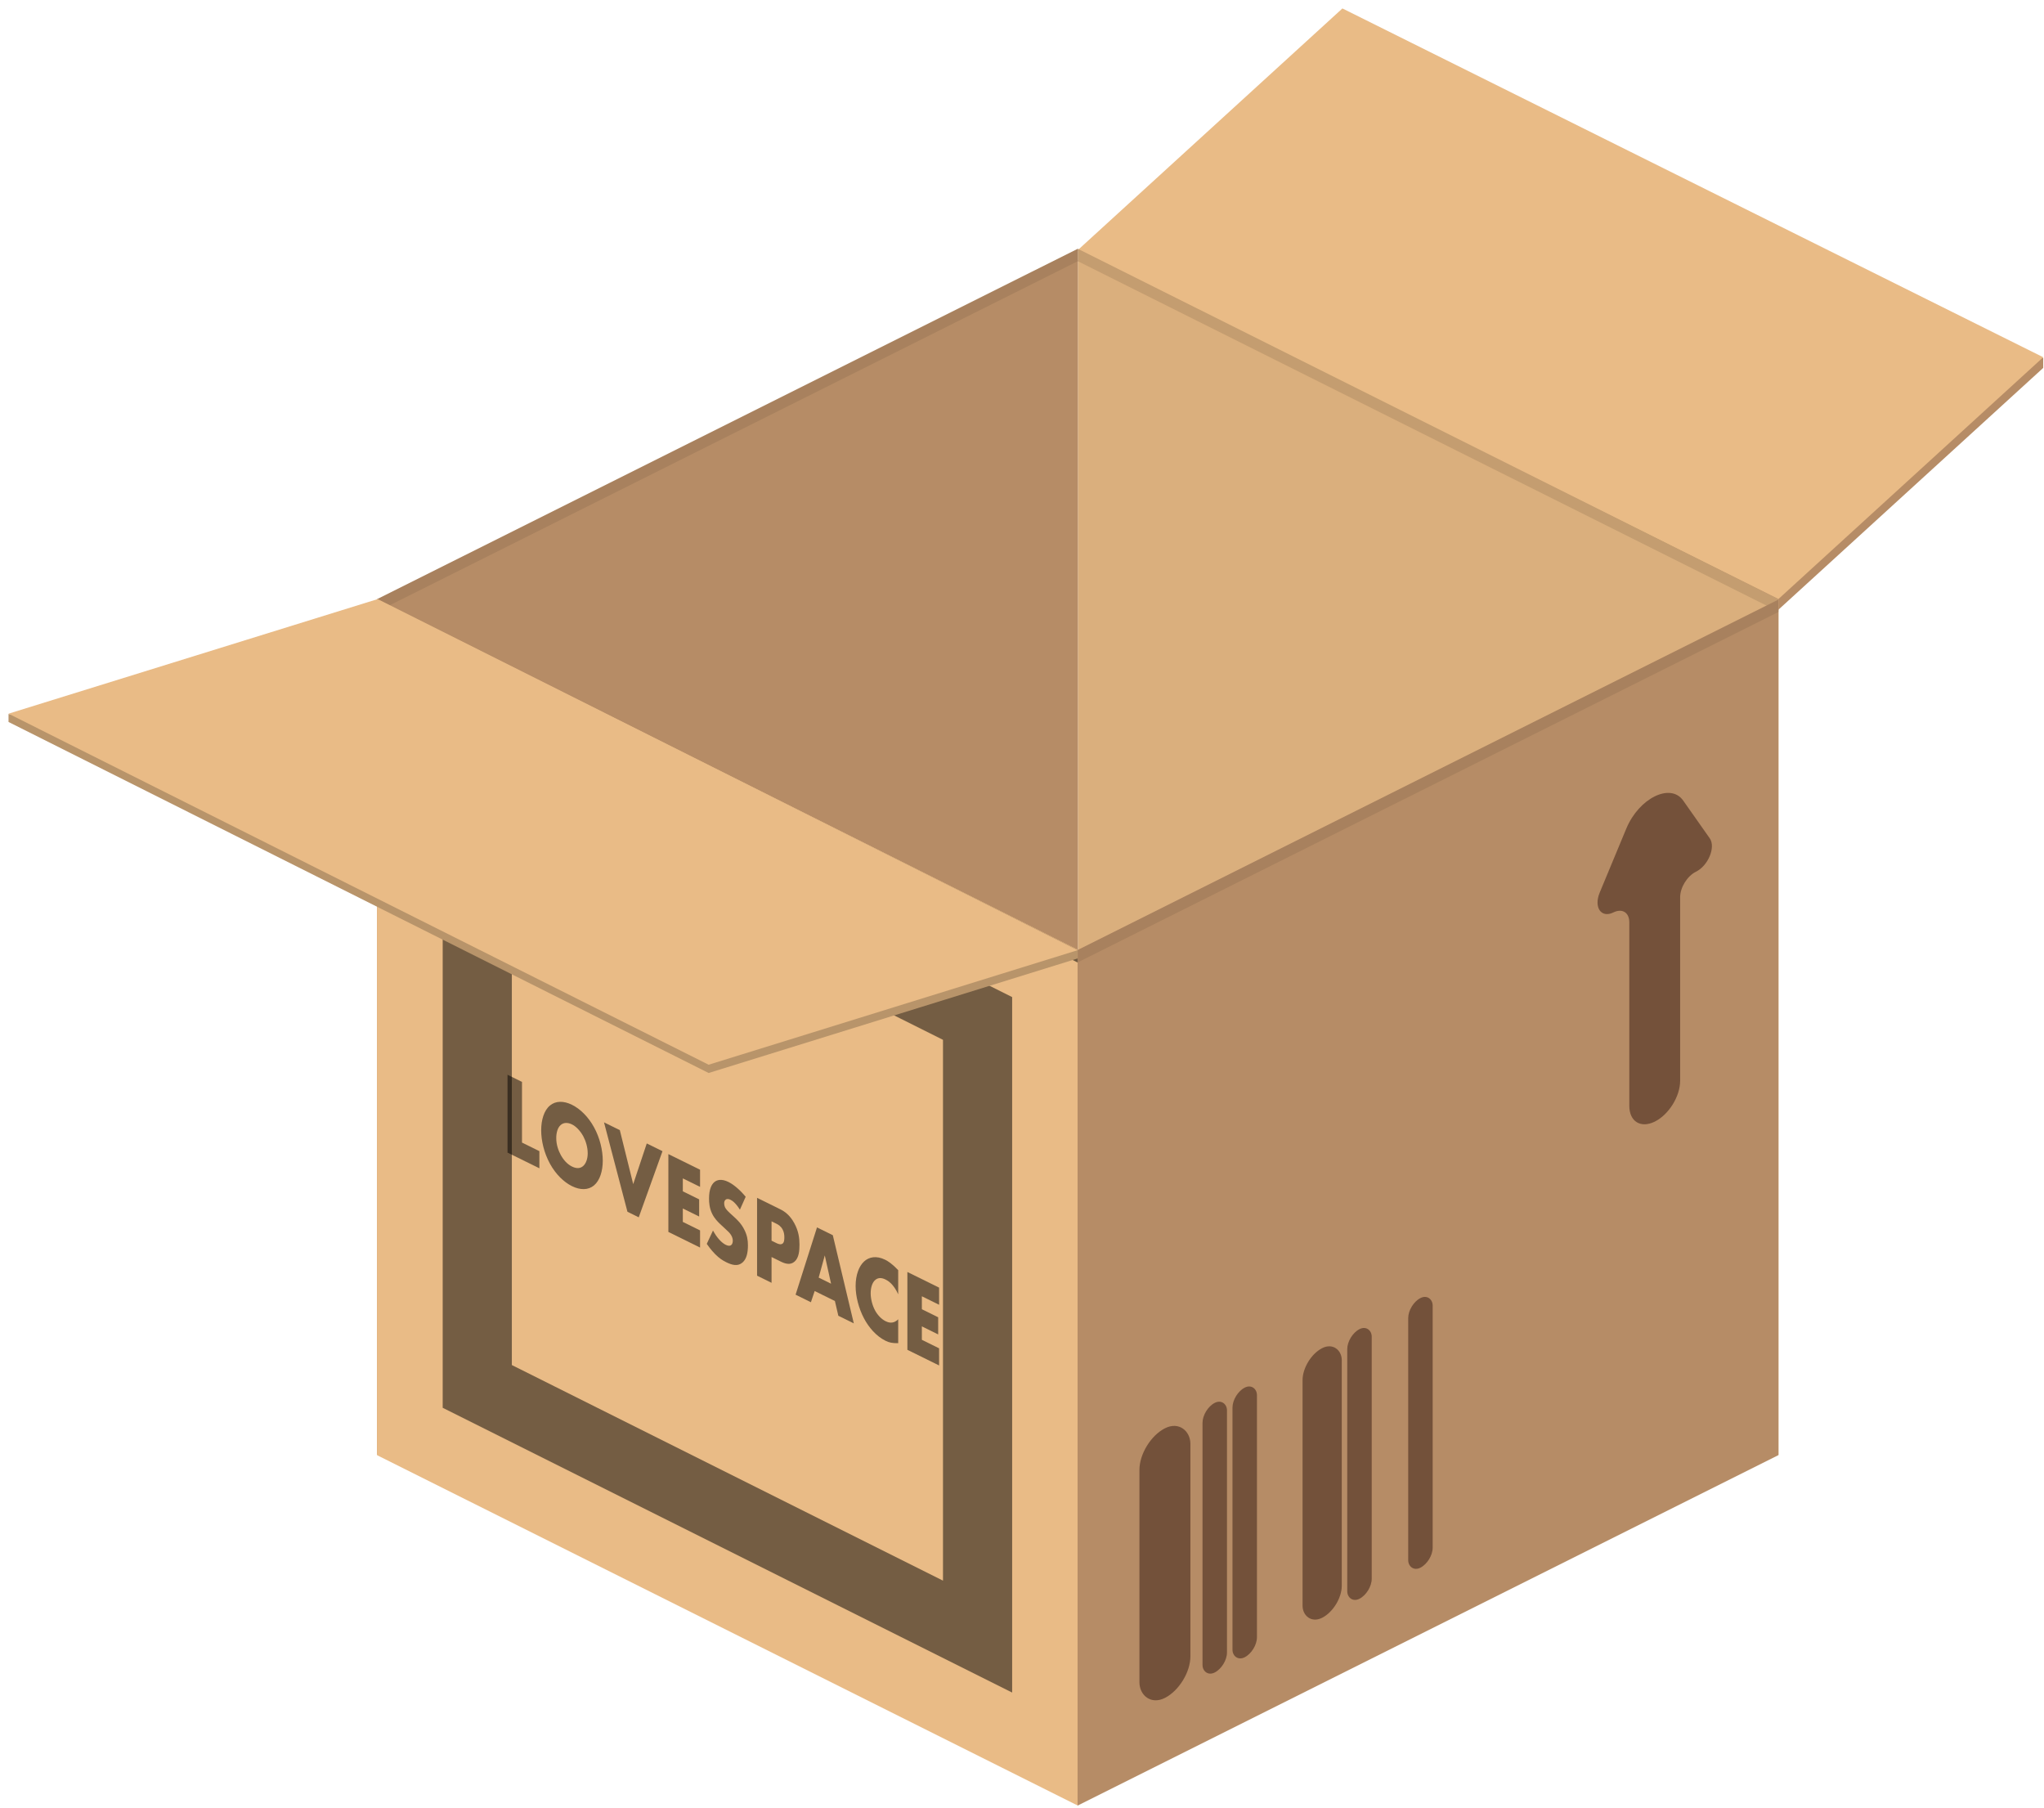 
<svg width="95" height="84" viewBox="0 0 95 84" fill="none" xmlns="http://www.w3.org/2000/svg">
<path d="M94.964 17.096L82.654 28.335L50.083 12.126L62.392 0.887L94.964 16.635V17.096Z" fill="#B68C66"/>
<path d="M94.964 16.601L82.654 27.84L50.083 11.631L62.392 0.392L94.964 16.601Z" fill="#E9BB86"/>
<path d="M50.094 11.561L82.665 27.845V67.617L50.094 51.333V11.561Z" fill="#DAAF7D"/>
<path opacity="0.2" d="M82.665 28.422L50.094 12.138V11.561L82.665 27.845V28.422Z" fill="#6E593F"/>
<path d="M17.523 67.602L50.094 51.317V11.561L17.523 27.845V67.602Z" fill="#B68C66"/>
<path opacity="0.2" d="M17.523 28.422L50.094 12.138V11.561L17.523 27.845V28.422Z" fill="#6E593F"/>
<path d="M17.523 27.849L50.093 44.134V83.906L17.523 67.621V27.849Z" fill="#E9BB86"/>
<path d="M50.083 44.726L17.512 28.442V27.865L50.083 44.149V44.726Z" fill="#6E593F"/>
<path opacity="0.5" d="M22.182 64.427V35.702L45.435 47.328V76.053L22.182 64.427Z" stroke="black" stroke-width="3.214"/>
<path d="M50.083 83.906L82.653 67.621V27.865L50.083 44.149V83.906Z" fill="#B68C66"/>
<path d="M78.089 50.222V41.693C78.089 41.239 78.419 40.708 78.827 40.507C79.396 40.226 79.751 39.362 79.464 38.955L78.231 37.203C77.64 36.364 76.175 37.087 75.585 38.508L74.351 41.477C74.064 42.167 74.419 42.681 74.988 42.4C75.396 42.199 75.726 42.404 75.726 42.859V51.388C75.726 52.115 76.255 52.444 76.907 52.123C77.56 51.801 78.089 50.95 78.089 50.222Z" fill="#74513A"/>
<g opacity="0.8">
<rect width="2.659" height="12.529" rx="1.329" transform="matrix(0.891 -0.454 0 1 52.958 66.977)" fill="#63422F"/>
<rect width="1.276" height="12.529" rx="0.638" transform="matrix(0.891 -0.454 0 1 55.89 65.481)" fill="#63422F"/>
<rect width="1.276" height="12.529" rx="0.638" transform="matrix(0.891 -0.454 0 1 65.45 60.611)" fill="#63422F"/>
<rect width="1.276" height="12.529" rx="0.638" transform="matrix(0.891 -0.454 0 1 57.283 64.773)" fill="#63422F"/>
<rect width="1.276" height="12.529" rx="0.638" transform="matrix(0.891 -0.454 0 1 62.617 62.055)" fill="#63422F"/>
<rect width="2.045" height="12.529" rx="1.023" transform="matrix(0.891 -0.454 0 1 60.54 63.113)" fill="#63422F"/>
</g>
<path opacity="0.2" d="M50.083 44.726L82.653 28.442V27.865L50.083 44.149V44.726Z" fill="#6E593F"/>
<g opacity="0.5">
<path d="M23.588 53.561V49.944L24.261 50.276V53.096L25.069 53.494V54.291L23.588 53.561Z" fill="black"/>
<path fill-rule="evenodd" clip-rule="evenodd" d="M27.607 52.381C27.883 52.881 28.015 53.456 28.015 53.938C28.015 54.415 27.883 54.855 27.607 55.087C27.342 55.309 26.969 55.31 26.584 55.12C26.199 54.93 25.826 54.562 25.561 54.079C25.285 53.574 25.153 53.004 25.153 52.527C25.153 52.044 25.285 51.6 25.561 51.373C25.826 51.151 26.199 51.15 26.584 51.34C26.969 51.53 27.342 51.898 27.607 52.381ZM27.105 52.795C26.961 52.535 26.763 52.339 26.584 52.251C26.397 52.159 26.199 52.154 26.059 52.28C25.919 52.401 25.853 52.634 25.853 52.889C25.853 53.208 25.962 53.484 26.059 53.663C26.183 53.892 26.358 54.098 26.584 54.209C26.813 54.322 26.984 54.292 27.105 54.184C27.226 54.075 27.315 53.87 27.315 53.593C27.315 53.311 27.226 53.018 27.105 52.795Z" fill="black"/>
<path d="M29.162 56.31L28.073 52.156L28.808 52.518L29.43 55.027L30.06 53.136L30.791 53.496L29.687 56.569L29.162 56.31Z" fill="black"/>
<path d="M31.064 53.631L32.537 54.357V55.154L31.736 54.76V55.361L32.495 55.735V56.532L31.736 56.158V56.782L32.537 57.177V57.974L31.064 57.248V53.631Z" fill="black"/>
<path d="M33.242 58.284C33.199 58.241 33.036 58.074 32.849 57.803L33.137 57.185C33.281 57.446 33.498 57.733 33.732 57.848C33.868 57.915 33.95 57.895 33.992 57.851C34.031 57.816 34.058 57.748 34.058 57.656C34.058 57.586 34.039 57.495 33.984 57.403C33.923 57.298 33.833 57.215 33.687 57.082C33.675 57.071 33.663 57.06 33.65 57.048L33.475 56.886C33.366 56.783 33.207 56.623 33.102 56.409C32.97 56.143 32.954 55.881 32.954 55.696C32.954 55.252 33.079 55.042 33.191 54.94C33.324 54.821 33.541 54.771 33.856 54.926C34.113 55.053 34.412 55.315 34.657 55.614L34.389 56.214C34.187 55.892 34.035 55.795 33.946 55.751C33.88 55.719 33.79 55.696 33.724 55.751C33.685 55.786 33.658 55.832 33.658 55.913C33.658 55.978 33.666 56.031 33.693 56.093C33.712 56.135 33.759 56.223 33.918 56.367L34.124 56.555C34.288 56.706 34.459 56.872 34.595 57.145C34.727 57.406 34.762 57.624 34.762 57.873C34.762 58.204 34.704 58.495 34.517 58.663C34.295 58.863 34.027 58.79 33.751 58.654C33.588 58.574 33.432 58.475 33.242 58.284Z" fill="black"/>
<path fill-rule="evenodd" clip-rule="evenodd" d="M36.929 58.627C36.727 58.804 36.486 58.723 36.283 58.623L35.86 58.414V59.613L35.187 59.281V55.664L36.26 56.193C36.486 56.304 36.719 56.479 36.917 56.843C37.119 57.213 37.158 57.536 37.158 57.84C37.158 58.127 37.131 58.45 36.929 58.627ZM36.089 56.868L35.86 56.755V57.655L36.085 57.766C36.155 57.801 36.287 57.855 36.369 57.792C36.451 57.735 36.454 57.59 36.454 57.504C36.454 57.406 36.447 57.272 36.377 57.14C36.299 56.988 36.175 56.91 36.089 56.868Z" fill="black"/>
<path fill-rule="evenodd" clip-rule="evenodd" d="M39.683 61.498L38.964 61.144L38.804 60.458L37.864 59.994L37.689 60.515L36.977 60.164L37.972 57.038L38.707 57.4L39.683 61.498ZM38.334 58.339L38.05 59.37L38.626 59.654L38.334 58.339Z" fill="black"/>
<path d="M41.159 61.396C41.26 61.446 41.509 61.553 41.746 61.306V62.418C41.478 62.421 41.33 62.392 41.163 62.309C40.712 62.087 40.373 61.671 40.16 61.272C39.907 60.795 39.767 60.233 39.767 59.761C39.767 59.246 39.926 58.836 40.16 58.621C40.389 58.408 40.735 58.34 41.139 58.54C41.264 58.601 41.466 58.728 41.746 59.023V60.146C41.528 59.664 41.272 59.516 41.159 59.46C40.964 59.364 40.817 59.373 40.692 59.469C40.533 59.596 40.467 59.846 40.467 60.101C40.467 60.35 40.541 60.663 40.677 60.909C40.789 61.111 40.968 61.302 41.159 61.396Z" fill="black"/>
<path d="M42.173 59.109L43.647 59.836V60.633L42.846 60.238V60.84L43.604 61.214V62.011L42.846 61.637V62.261L43.647 62.656V63.453L42.173 62.726V59.109Z" fill="black"/>
</g>
<path d="M32.936 49.862L50.094 44.538V44.15L0.396 33.177V33.55L32.936 49.862Z" fill="#B8946A"/>
<path d="M32.936 49.478L50.094 44.153L17.553 27.84L0.396 33.165L32.936 49.478Z" fill="#E9BB86"/>
</svg>
